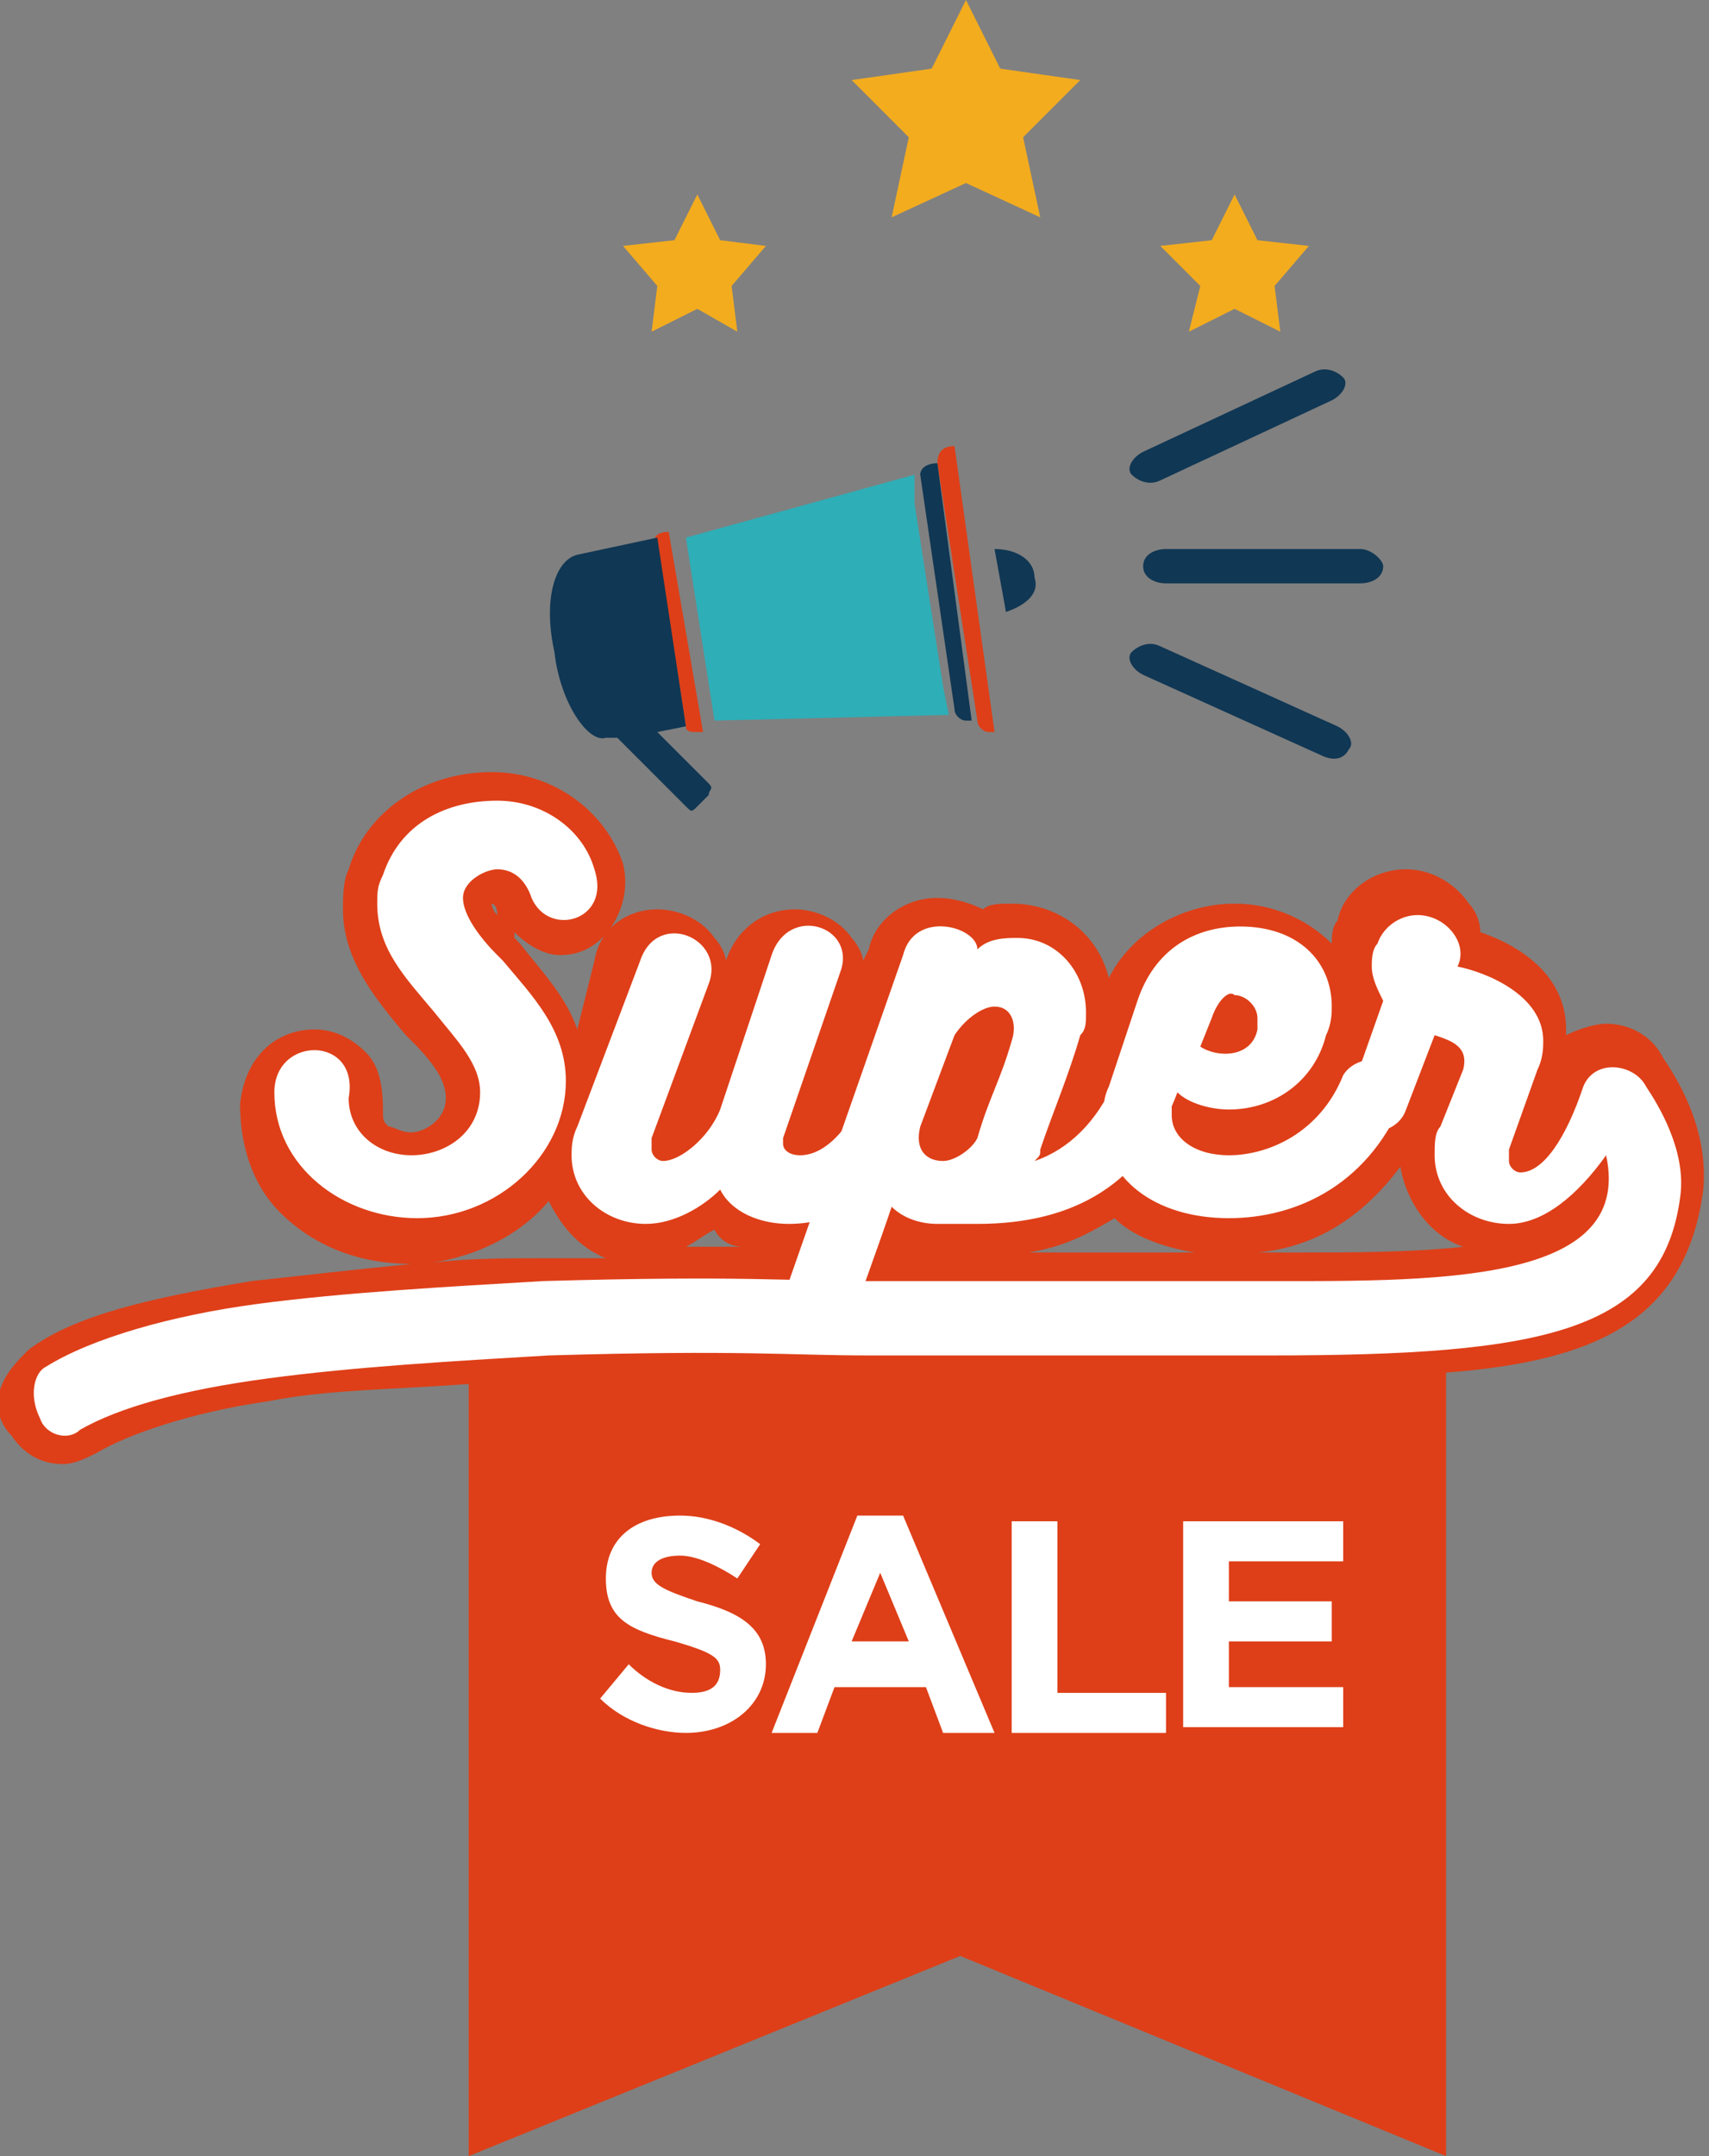 <?xml version="1.0" encoding="utf-8"?>
<!-- Generator: Adobe Illustrator 23.0.3, SVG Export Plug-In . SVG Version: 6.00 Build 0)  -->
<svg version="1.1" id="Layer_1" xmlns="http://www.w3.org/2000/svg" xmlns:xlink="http://www.w3.org/1999/xlink" x="0px" y="0px"
	 viewBox="0 0 29.9 37.7" style="enable-background:new 0 0 29.9 37.7;" xml:space="preserve">
<rect x="0" y="0" width="29.9" height="37.7" fill="#808080" stroke="none"/>
<style type="text/css">
	.st0{fill:#DE3F18;}
	.st1{fill:#2EAEB7;}
	.st2{fill:#103754;}
	.st3{fill:#F3AC1E;}
	.st4{fill:#FFFFFF;}
</style>
<path class="st0" d="M29.1,18.5c-0.2-0.4-0.6-0.6-1-0.6c-0.2,0-0.5,0.1-0.7,0.2V18c0-1-0.9-1.5-1.5-1.7c0-0.2-0.1-0.4-0.2-0.5
	c-0.2-0.3-0.6-0.6-1.1-0.6c-0.6,0-1.1,0.4-1.2,0.9c-0.1,0.1-0.1,0.3-0.1,0.4c-0.4-0.4-1-0.7-1.7-0.7c-0.9,0-1.8,0.5-2.2,1.3
	c-0.2-0.8-0.9-1.3-1.7-1.3c-0.2,0-0.4,0-0.5,0.1c-0.2-0.1-0.5-0.2-0.8-0.2c-0.6,0-1.1,0.4-1.2,0.9l-0.1,0.2c0-0.1-0.1-0.3-0.2-0.4
	c-0.2-0.3-0.6-0.5-1-0.5c-0.5,0-1,0.3-1.2,0.9c0-0.1-0.1-0.3-0.2-0.4c-0.2-0.3-0.6-0.5-1-0.5c-0.5,0-1,0.3-1.1,0.9L10.1,18
	c-0.2-0.6-0.7-1.1-1-1.5L9,16.4c0,0,0,0,0-0.1c0.2,0.2,0.5,0.4,0.8,0.4c0.4,0,0.7-0.2,0.9-0.5c0.2-0.3,0.3-0.7,0.2-1.1
	c-0.3-0.9-1.2-1.6-2.3-1.6c-1.2,0-2.2,0.7-2.5,1.7C6,15.4,6,15.7,6,15.9c0,0.9,0.6,1.6,1.1,2.2l0.1,0.1c0.4,0.4,0.6,0.7,0.6,1
	c0,0.4-0.4,0.6-0.6,0.6s-0.3-0.1-0.4-0.1c-0.1-0.1-0.1-0.1-0.1-0.3c0-0.5-0.1-0.8-0.3-1C6.2,18.2,5.9,18,5.5,18
	c-0.6,0-1.2,0.4-1.3,1.3c0,0.7,0.2,1.4,0.7,1.9c0.6,0.6,1.4,0.9,2.3,0.9c-1,0.1-1.9,0.2-2.8,0.3c-1.8,0.3-3.1,0.6-3.9,1.2
	C0.3,23.8,0.1,24,0,24.3c-0.1,0.3,0,0.6,0.2,0.8c0.2,0.3,0.5,0.5,0.9,0.5c0.2,0,0.4-0.1,0.6-0.2c0.5-0.3,1.6-0.7,3-0.9
	c1-0.2,2.1-0.2,3.5-0.3v13.5l8.6-3.5l8.5,3.5V24c2.6-0.2,4.2-0.9,4.5-3.2C29.9,19.7,29.3,18.8,29.1,18.5z M19.5,21.3
	c0.3,0.3,0.8,0.5,1.4,0.6H18C18.6,21.8,19,21.6,19.5,21.3z M12.5,21.5c0.1,0.2,0.3,0.3,0.5,0.3c-0.3,0-0.6,0-1,0
	C12.2,21.7,12.3,21.6,12.5,21.5z M8.7,16c-0.1-0.1-0.1-0.2-0.1-0.2S8.7,15.8,8.7,16z M9.6,21c0.2,0.4,0.5,0.8,1,1
	c-0.4,0-0.7,0-1.1,0c-0.7,0-1.4,0-2.1,0.1C8.3,22,9.1,21.6,9.6,21z M22.8,21.9H22c1.1-0.1,1.9-0.7,2.5-1.5c0.1,0.6,0.5,1.2,1.1,1.4
	C24.7,21.9,23.6,21.9,22.8,21.9z M11.5,9.5c-0.1-0.1,0-0.2,0.2-0.2l0.6,3.5h-0.1c-0.1,0-0.2,0-0.2-0.1L11.5,9.5z M17.1,12.6
	l-0.7-4.5c0-0.2,0.1-0.3,0.3-0.3l0.7,5h-0.1C17.2,12.8,17.1,12.7,17.1,12.6z"/>
<polygon class="st1" points="16.5,12 16,8.8 16,8.3 12,9.4 12.5,12.6 16.6,12.5 "/>
<path class="st2" d="M12.4,13.7c0.1,0.1,0,0.1,0,0.2l-0.2,0.2c-0.1,0.1-0.1,0.1-0.2,0l-1.2-1.2l-0.2,0c-0.3,0.1-0.8-0.6-0.9-1.5
	c-0.2-0.9,0-1.6,0.4-1.7l1.4-0.3l0.5,3.3l-0.5,0.1L12.4,13.7z M16.1,8.3l0.6,4.1c0,0.1,0.1,0.2,0.2,0.2H17l-0.6-4.5
	C16.2,8.1,16.1,8.2,16.1,8.3z M17.4,9.6l0.2,1.1c0.3-0.1,0.6-0.3,0.5-0.6C18.1,9.8,17.8,9.6,17.4,9.6z M23.8,9.6h-3.4
	c-0.2,0-0.4,0.1-0.4,0.3c0,0.2,0.2,0.3,0.4,0.3h3.4c0.2,0,0.4-0.1,0.4-0.3C24.2,9.8,24,9.6,23.8,9.6z M20.3,8.4l3-1.4
	c0.2-0.1,0.3-0.3,0.2-0.4c-0.1-0.1-0.3-0.2-0.5-0.1l-3,1.4c-0.2,0.1-0.3,0.3-0.2,0.4C19.9,8.4,20.1,8.5,20.3,8.4z M23.4,12.7
	l-3.1-1.4c-0.2-0.1-0.4,0-0.5,0.1c-0.1,0.1,0,0.3,0.2,0.4l3.1,1.4c0.2,0.1,0.4,0.1,0.5-0.1C23.7,13,23.6,12.8,23.4,12.7z"/>
<path class="st3" d="M17.5,1.2L16.9,0l-0.6,1.2l-1.4,0.2l1,1l-0.3,1.4l1.3-0.6l1.3,0.6l-0.3-1.4l1-1L17.5,1.2z M12.6,4.2l-0.4-0.8
	l-0.4,0.8l-0.9,0.1L11.5,5l-0.1,0.8l0.8-0.4l0.7,0.4L12.8,5l0.6-0.7L12.6,4.2z M22.9,4.3L22,4.2l-0.4-0.8l-0.4,0.8l-0.9,0.1L21,5
	l-0.2,0.8l0.8-0.4l0.8,0.4L22.3,5L22.9,4.3z"/>
<path class="st4" d="M10.4,15.2c0.3,0.9-0.8,1.2-1.1,0.5c-0.1-0.3-0.3-0.5-0.6-0.5c-0.2,0-0.6,0.2-0.6,0.5s0.3,0.7,0.6,1l0.1,0.1
	c0.5,0.6,1.1,1.2,1.1,2.1c0,1.3-1.2,2.4-2.6,2.4c-1.3,0-2.5-0.9-2.5-2.2c0-1,1.5-1,1.3,0.1c0,0.6,0.5,1,1.1,1s1.2-0.4,1.2-1.1
	c0-0.5-0.4-0.9-0.8-1.4c-0.5-0.6-1-1.1-1-1.9c0-0.2,0-0.3,0.1-0.5C7,14.4,7.8,14,8.7,14C9.5,14,10.2,14.5,10.4,15.2z M16.2,19.1
	c-0.6,1.8-1.5,2.3-2.4,2.3c-0.5,0-1-0.2-1.2-0.6c-0.3,0.3-0.8,0.6-1.3,0.6c-0.7,0-1.3-0.5-1.3-1.2c0-0.1,0-0.3,0.1-0.5l1.1-2.9
	c0.3-0.9,1.5-0.4,1.2,0.4l-1,2.7c0,0.1,0,0.2,0,0.2c0,0.1,0.1,0.2,0.2,0.2c0.3,0,0.8-0.4,1-0.9l0.9-2.7c0.3-0.9,1.5-0.5,1.2,0.3
	l-1,2.9V20c0,0.1,0.1,0.2,0.3,0.2c0.4,0,0.9-0.4,1.3-1.5C15.4,18.2,16.4,18.5,16.2,19.1z M20.6,19.1c-0.6,1.6-1.8,2.3-3.5,2.3
	c-0.2,0-0.4,0-0.7,0s-0.6-0.1-0.8-0.3c-0.2,0.6-0.5,1.4-0.7,2c-0.2,0.8-1.6,0.6-1.2-0.4l2.1-6c0.2-0.8,1.3-0.5,1.3-0.1
	c0.2-0.2,0.5-0.2,0.7-0.2c0.7,0,1.2,0.6,1.2,1.3c0,0.2,0,0.3-0.1,0.4c-0.2,0.7-0.5,1.4-0.7,2c0,0.1,0,0.1-0.1,0.2
	c0.6-0.2,1.1-0.7,1.4-1.4C19.8,18.1,20.8,18.4,20.6,19.1z M16.1,19.7c-0.1,0.4,0.1,0.6,0.4,0.6c0.2,0,0.5-0.2,0.6-0.4
	c0.2-0.7,0.4-1,0.6-1.7c0.1-0.3,0-0.6-0.3-0.6c-0.2,0-0.5,0.2-0.7,0.5l0,0L16.1,19.7z M24.6,19.1c-0.6,1.6-1.9,2.2-3.1,2.2
	c-1.3,0-2.2-0.7-2.2-1.7c0-0.2,0-0.4,0.1-0.6l0.5-1.5c0.3-0.9,1-1.3,1.8-1.3c1,0,1.6,0.6,1.6,1.4c0,0.1,0,0.3-0.1,0.5
	c-0.2,0.8-0.9,1.3-1.7,1.3c-0.3,0-0.7-0.1-0.9-0.3l-0.1,0.2c0,0.1,0,0.2,0,0.2c0,0.4,0.4,0.7,1,0.7c0.7,0,1.6-0.4,2-1.4
	C23.8,18.3,24.9,18.5,24.6,19.1z M21.2,17.8L21,18.3c0.3,0.2,0.9,0.2,1-0.3c0-0.1,0-0.1,0-0.2c0-0.2-0.2-0.4-0.4-0.4
	C21.5,17.3,21.3,17.5,21.2,17.8z M0.8,23.9C1.6,23.4,3,23,4.5,22.8s3.3-0.3,5-0.4c3.5-0.1,4.3,0,5.6,0h6.8c3.1,0,6.7,0.1,6.2-2.2
	l0,0c-0.5,0.7-1.1,1.2-1.7,1.2c-0.7,0-1.3-0.5-1.3-1.2c0-0.2,0-0.4,0.1-0.5l0.4-1c0.1-0.4-0.2-0.5-0.5-0.6l-0.5,1.3
	c-0.2,0.6-1.3,0.5-1-0.2l0.6-1.7c-0.1-0.2-0.2-0.4-0.2-0.6c0-0.1,0-0.3,0.1-0.4c0.1-0.3,0.4-0.5,0.7-0.5c0.5,0,0.9,0.5,0.7,0.9
	C26,17,27,17.4,27,18.2c0,0.1,0,0.3-0.1,0.5l-0.5,1.4c0,0.1,0,0.1,0,0.2s0.1,0.2,0.2,0.2c0.4,0,0.8-0.6,1.1-1.5l0,0
	c0.2-0.5,0.9-0.4,1.1,0c0.2,0.3,0.7,1.1,0.6,1.9c-0.3,2.4-2.4,2.8-7.2,2.8h-7c-1.4,0-2.2-0.1-5.6,0c-1.7,0.1-3.4,0.2-4.9,0.4
	S2.1,24.6,1.4,25c-0.2,0.2-0.6,0.1-0.7-0.2C0.5,24.4,0.6,24,0.8,23.9z M10.5,29.7l0.5-0.6c0.3,0.3,0.7,0.5,1.1,0.5
	c0.3,0,0.5-0.1,0.5-0.4l0,0c0-0.2-0.1-0.3-0.8-0.5c-0.8-0.2-1.2-0.4-1.2-1.1l0,0c0-0.7,0.5-1.1,1.3-1.1c0.5,0,1,0.2,1.4,0.5
	l-0.4,0.6c-0.3-0.2-0.7-0.4-1-0.4s-0.5,0.1-0.5,0.3l0,0c0,0.2,0.2,0.3,0.8,0.5c0.8,0.2,1.2,0.5,1.2,1.1l0,0c0,0.7-0.6,1.2-1.4,1.2
	C11.5,30.3,10.9,30.1,10.5,29.7z M15,26.5h0.8l1.6,3.8h-0.9l-0.3-0.8h-1.6l-0.3,0.8h-0.8L15,26.5z M15.9,28.7l-0.5-1.2l-0.5,1.2
	H15.9z M17.7,26.6h0.8v3h1.9v0.7h-2.7C17.7,30.3,17.7,26.6,17.7,26.6z M20.7,26.6h2.8v0.7h-2V28h1.8v0.7h-1.8v0.8h2v0.7h-2.8V26.6z"
	/>
</svg>
